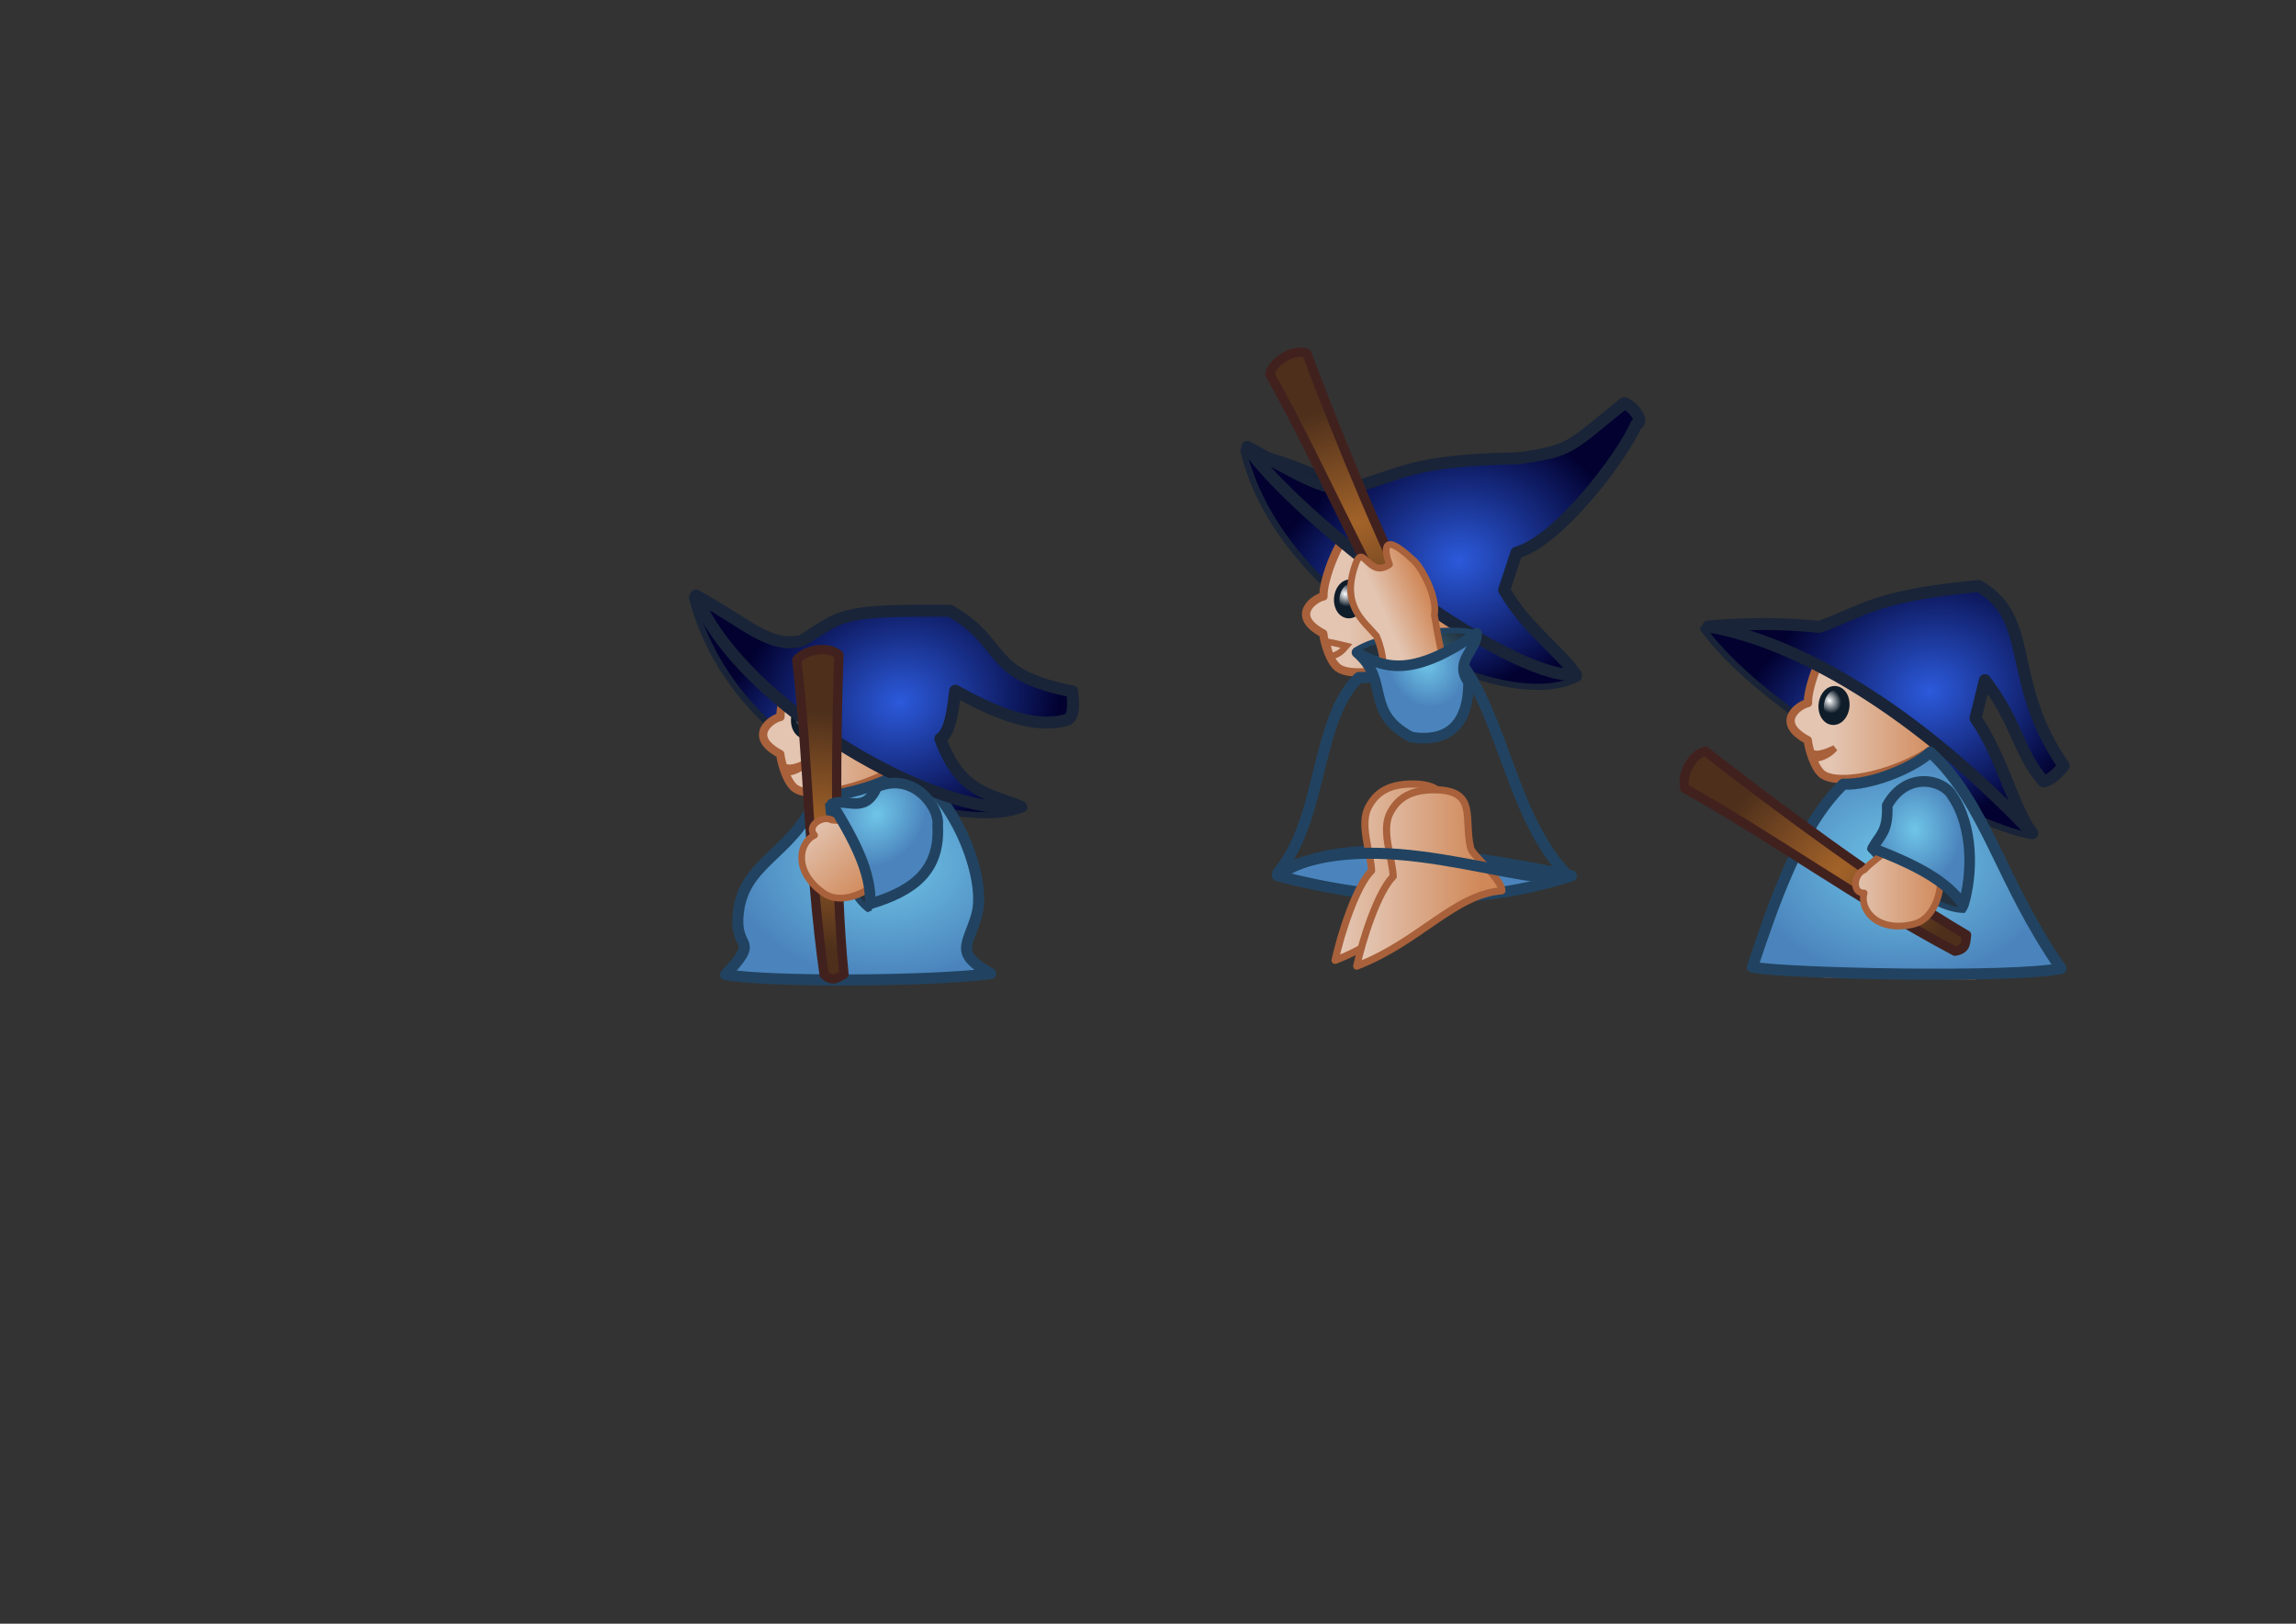 <?xml version="1.0" encoding="UTF-8" standalone="no"?>
<!-- Created with Inkscape (http://www.inkscape.org/) -->
<svg
   xmlns:dc="http://purl.org/dc/elements/1.1/"
   xmlns:cc="http://creativecommons.org/ns#"
   xmlns:rdf="http://www.w3.org/1999/02/22-rdf-syntax-ns#"
   xmlns:svg="http://www.w3.org/2000/svg"
   xmlns="http://www.w3.org/2000/svg"
   xmlns:xlink="http://www.w3.org/1999/xlink"
   xmlns:sodipodi="http://sodipodi.sourceforge.net/DTD/sodipodi-0.dtd"
   xmlns:inkscape="http://www.inkscape.org/namespaces/inkscape"
   width="297mm"
   height="210mm"
   id="svg2438"
   sodipodi:version="0.32"
   inkscape:version="0.46"
   sodipodi:docname="sorlo_g2_saut.svg"
   inkscape:output_extension="org.inkscape.output.svg.inkscape"
   inkscape:export-filename="/home/laurence/programation/jeu video/sorlo/sorlo_g2_marche.png"
   inkscape:export-xdpi="31.298321"
   inkscape:export-ydpi="31.298321">
  <rect width="100%" height="100%" fill="#333333" stroke="none"/>
  <defs
     id="defs2440">
    <linearGradient
       id="linearGradient3268">
      <stop
         id="stop3270"
         offset="0"
         style="stop-color:#ffffff;stop-opacity:1;" />
      <stop
         style="stop-color:#0f1c29;stop-opacity:1;"
         offset="1"
         id="stop3272" />
    </linearGradient>
    <linearGradient
       id="linearGradient3254">
      <stop
         id="stop3256"
         offset="0"
         style="stop-color:#376e83;stop-opacity:1;" />
      <stop
         style="stop-color:#23313e;stop-opacity:1;"
         offset="1"
         id="stop3258" />
    </linearGradient>
    <linearGradient
       id="linearGradient3284">
      <stop
         style="stop-color:#2c5adb;stop-opacity:1;"
         offset="0"
         id="stop3286" />
      <stop
         id="stop3292"
         offset="1"
         style="stop-color:#020130;stop-opacity:1;" />
    </linearGradient>
    <radialGradient
       inkscape:collect="always"
       xlink:href="#linearGradient3284"
       id="radialGradient3290"
       cx="979.665"
       cy="534.939"
       fx="979.665"
       fy="534.939"
       r="59.076"
       gradientTransform="matrix(1.303,-0.352,0.298,1.102,-492.648,93.289)"
       gradientUnits="userSpaceOnUse" />
    <linearGradient
       id="linearGradient3344">
      <stop
         style="stop-color:#a36329;stop-opacity:1;"
         offset="0"
         id="stop3346" />
      <stop
         style="stop-color:#4d2f1b;stop-opacity:1;"
         offset="1"
         id="stop3348" />
    </linearGradient>
    <radialGradient
       inkscape:collect="always"
       xlink:href="#linearGradient3344"
       id="radialGradient3352"
       cx="947.998"
       cy="614.912"
       fx="947.998"
       fy="614.912"
       r="69.041"
       gradientTransform="matrix(1.342,-0.654,-0.323,1.301,-175.42,245.477)"
       gradientUnits="userSpaceOnUse" />
    <linearGradient
       id="linearGradient3392">
      <stop
         style="stop-color:#e3c5b2;stop-opacity:1;"
         offset="0"
         id="stop3394" />
      <stop
         style="stop-color:#d08858;stop-opacity:1;"
         offset="1"
         id="stop3396" />
    </linearGradient>
    <linearGradient
       inkscape:collect="always"
       xlink:href="#linearGradient3392"
       id="linearGradient3398"
       x1="948.456"
       y1="601.045"
       x2="983.552"
       y2="601.045"
       gradientUnits="userSpaceOnUse"
       gradientTransform="matrix(1.269,0,0,0.998,-297.646,-182.972)" />
    <linearGradient
       id="linearGradient3306">
      <stop
         style="stop-color:#6fc5e8;stop-opacity:1;"
         offset="0"
         id="stop3308" />
      <stop
         id="stop3314"
         offset="1"
         style="stop-color:#4b84bc;stop-opacity:1;" />
    </linearGradient>
    <radialGradient
       inkscape:collect="always"
       xlink:href="#linearGradient3306"
       id="radialGradient3312"
       cx="969.972"
       cy="591.586"
       fx="969.972"
       fy="591.586"
       r="15.403"
       gradientTransform="matrix(1.48,0,0,1.742,-499.327,-625.023)"
       gradientUnits="userSpaceOnUse"
       spreadMethod="pad" />
    <inkscape:perspective
       sodipodi:type="inkscape:persp3d"
       inkscape:vp_x="0 : 372.04724 : 1"
       inkscape:vp_y="0 : 1000 : 0"
       inkscape:vp_z="1052.3622 : 372.04724 : 1"
       inkscape:persp3d-origin="526.18109 : 248.03149 : 1"
       id="perspective2447" />
    <radialGradient
       inkscape:collect="always"
       xlink:href="#linearGradient3284"
       id="radialGradient2476"
       gradientUnits="userSpaceOnUse"
       gradientTransform="matrix(1.233,0,0,0.903,-284.304,-129.951)"
       cx="979.665"
       cy="534.939"
       fx="979.665"
       fy="534.939"
       r="59.076" />
    <linearGradient
       inkscape:collect="always"
       xlink:href="#linearGradient3392"
       id="linearGradient2478"
       gradientUnits="userSpaceOnUse"
       x1="948.456"
       y1="601.045"
       x2="983.552"
       y2="601.045"
       gradientTransform="matrix(1.521,0,0,1.44,-546.703,-428.12)" />
    <linearGradient
       inkscape:collect="always"
       xlink:href="#linearGradient3392"
       id="linearGradient2480"
       gradientUnits="userSpaceOnUse"
       x1="948.456"
       y1="601.045"
       x2="983.552"
       y2="601.045"
       gradientTransform="matrix(1.633,0,0,0.993,-1071.104,9.296)" />
    <inkscape:perspective
       id="perspective2416"
       inkscape:persp3d-origin="372.04724 : 350.78739 : 1"
       inkscape:vp_z="744.09448 : 526.18109 : 1"
       inkscape:vp_y="0 : 1000 : 0"
       inkscape:vp_x="0 : 526.18109 : 1"
       sodipodi:type="inkscape:persp3d" />
    <inkscape:perspective
       id="perspective2453"
       inkscape:persp3d-origin="372.04724 : 350.78739 : 1"
       inkscape:vp_z="744.09448 : 526.18109 : 1"
       inkscape:vp_y="0 : 1000 : 0"
       inkscape:vp_x="0 : 526.18109 : 1"
       sodipodi:type="inkscape:persp3d" />
    <radialGradient
       inkscape:collect="always"
       xlink:href="#linearGradient3254"
       id="radialGradient3260"
       gradientUnits="userSpaceOnUse"
       gradientTransform="matrix(1.48,0,0,1.742,-499.754,-626.404)"
       spreadMethod="pad"
       cx="969.972"
       cy="591.586"
       fx="969.972"
       fy="591.586"
       r="15.403" />
    <radialGradient
       inkscape:collect="always"
       xlink:href="#linearGradient3268"
       id="radialGradient3266"
       cx="948.124"
       cy="533.306"
       fx="948.124"
       fy="533.306"
       r="2.915"
       gradientTransform="matrix(0.548,0.755,-0.509,0.594,701.188,-500.423)"
       gradientUnits="userSpaceOnUse" />
    <radialGradient
       inkscape:collect="always"
       xlink:href="#linearGradient3306"
       id="radialGradient3280"
       cx="506.754"
       cy="612.613"
       fx="506.754"
       fy="612.613"
       r="75.66"
       gradientTransform="matrix(1,0,0,0.75,423.178,-37.634)"
       gradientUnits="userSpaceOnUse" />
    <linearGradient
       inkscape:collect="always"
       xlink:href="#linearGradient3392"
       id="linearGradient3285"
       gradientUnits="userSpaceOnUse"
       gradientTransform="matrix(1.633,0,0,0.993,-647.036,-181.899)"
       x1="948.456"
       y1="601.045"
       x2="983.552"
       y2="601.045" />
    <radialGradient
       inkscape:collect="always"
       xlink:href="#linearGradient3284"
       id="radialGradient2551"
       gradientUnits="userSpaceOnUse"
       gradientTransform="matrix(1.23,9.6165106e-2,-7.0374013e-2,0.9,-473.438,-288.668)"
       cx="979.665"
       cy="534.939"
       fx="979.665"
       fy="534.939"
       r="59.076" />
    <linearGradient
       inkscape:collect="always"
       xlink:href="#linearGradient3392"
       id="linearGradient2553"
       gradientUnits="userSpaceOnUse"
       gradientTransform="matrix(1.521,0,0,1.44,-783.584,-480.244)"
       x1="948.456"
       y1="601.045"
       x2="983.552"
       y2="601.045" />
    <radialGradient
       inkscape:collect="always"
       xlink:href="#linearGradient3284"
       id="radialGradient2555"
       gradientUnits="userSpaceOnUse"
       gradientTransform="matrix(1.326,-0.249,0.211,1.122,-698.553,-82.351)"
       cx="979.665"
       cy="534.939"
       fx="979.665"
       fy="534.939"
       r="59.076" />
    <radialGradient
       inkscape:collect="always"
       xlink:href="#linearGradient3268"
       id="radialGradient2557"
       gradientUnits="userSpaceOnUse"
       gradientTransform="matrix(0.548,0.755,-0.509,0.594,701.188,-500.423)"
       cx="948.124"
       cy="533.306"
       fx="948.124"
       fy="533.306"
       r="2.915" />
    <radialGradient
       inkscape:collect="always"
       xlink:href="#linearGradient3306"
       id="radialGradient2559"
       gradientUnits="userSpaceOnUse"
       gradientTransform="matrix(1,0,0,0.75,186.296,-89.758)"
       cx="506.754"
       cy="612.613"
       fx="506.754"
       fy="612.613"
       r="75.66" />
    <radialGradient
       inkscape:collect="always"
       xlink:href="#linearGradient3344"
       id="radialGradient2561"
       gradientUnits="userSpaceOnUse"
       gradientTransform="matrix(1.486,0.141,-0.953,0.942,-159.169,-457.085)"
       cx="947.998"
       cy="614.912"
       fx="947.998"
       fy="614.912"
       r="69.041" />
    <radialGradient
       inkscape:collect="always"
       xlink:href="#linearGradient3254"
       id="radialGradient2563"
       gradientUnits="userSpaceOnUse"
       gradientTransform="matrix(-1.252,0.788,-0.928,-1.474,2461.932,433.484)"
       spreadMethod="pad"
       cx="969.972"
       cy="591.586"
       fx="969.972"
       fy="591.586"
       r="15.403" />
    <linearGradient
       inkscape:collect="always"
       xlink:href="#linearGradient3392"
       id="linearGradient2565"
       gradientUnits="userSpaceOnUse"
       gradientTransform="matrix(-1.074,0.676,-0.531,-0.844,2054.746,165.754)"
       x1="977.438"
       y1="605.968"
       x2="959.029"
       y2="603.837" />
    <radialGradient
       inkscape:collect="always"
       xlink:href="#linearGradient3306"
       id="radialGradient2567"
       gradientUnits="userSpaceOnUse"
       gradientTransform="matrix(-1.111,0.459,-0.54,-1.307,2094.442,652.224)"
       spreadMethod="pad"
       cx="969.972"
       cy="591.586"
       fx="969.972"
       fy="591.586"
       r="15.403" />
    <linearGradient
       inkscape:collect="always"
       xlink:href="#linearGradient3392"
       id="linearGradient2591"
       gradientUnits="userSpaceOnUse"
       gradientTransform="matrix(1.633,0,0,0.993,-1144.207,-182.023)"
       x1="948.456"
       y1="601.045"
       x2="983.552"
       y2="601.045" />
    <radialGradient
       inkscape:collect="always"
       xlink:href="#linearGradient3284"
       id="radialGradient2593"
       gradientUnits="userSpaceOnUse"
       gradientTransform="matrix(1.233,0,0,0.903,-786.659,-123.163)"
       cx="979.665"
       cy="534.939"
       fx="979.665"
       fy="534.939"
       r="59.076" />
    <linearGradient
       inkscape:collect="always"
       xlink:href="#linearGradient3392"
       id="linearGradient2595"
       gradientUnits="userSpaceOnUse"
       gradientTransform="matrix(1.521,0,0,1.44,-1049.058,-421.333)"
       x1="948.456"
       y1="601.045"
       x2="983.552"
       y2="601.045" />
    <radialGradient
       inkscape:collect="always"
       xlink:href="#linearGradient3284"
       id="radialGradient2597"
       gradientUnits="userSpaceOnUse"
       gradientTransform="matrix(1.303,-0.352,0.298,1.102,-995.536,100.61)"
       cx="979.665"
       cy="534.939"
       fx="979.665"
       fy="534.939"
       r="59.076" />
    <radialGradient
       inkscape:collect="always"
       xlink:href="#linearGradient3268"
       id="radialGradient2599"
       gradientUnits="userSpaceOnUse"
       gradientTransform="matrix(0.548,0.755,-0.509,0.594,701.188,-500.423)"
       cx="948.124"
       cy="533.306"
       fx="948.124"
       fy="533.306"
       r="2.915" />
    <radialGradient
       inkscape:collect="always"
       xlink:href="#linearGradient3306"
       id="radialGradient2601"
       gradientUnits="userSpaceOnUse"
       gradientTransform="matrix(1,0,0,0.75,-73.993,-37.758)"
       cx="506.754"
       cy="612.613"
       fx="506.754"
       fy="612.613"
       r="75.66" />
    <radialGradient
       inkscape:collect="always"
       xlink:href="#linearGradient3344"
       id="radialGradient2603"
       gradientUnits="userSpaceOnUse"
       gradientTransform="matrix(1.318,0.7,-1.242,0.504,-85.112,-567.585)"
       cx="947.998"
       cy="614.912"
       fx="947.998"
       fy="614.912"
       r="69.041" />
    <radialGradient
       inkscape:collect="always"
       xlink:href="#linearGradient3254"
       id="radialGradient2605"
       gradientUnits="userSpaceOnUse"
       gradientTransform="matrix(1.2,0.865,-1.018,1.413,-133.591,-1278.12)"
       spreadMethod="pad"
       cx="969.972"
       cy="591.586"
       fx="969.972"
       fy="591.586"
       r="15.403" />
    <linearGradient
       inkscape:collect="always"
       xlink:href="#linearGradient3392"
       id="linearGradient2607"
       gradientUnits="userSpaceOnUse"
       gradientTransform="matrix(0.832,0.958,-0.753,0.654,73.387,-910.809)"
       x1="948.456"
       y1="601.045"
       x2="983.552"
       y2="601.045" />
    <radialGradient
       inkscape:collect="always"
       xlink:href="#linearGradient3306"
       id="radialGradient2609"
       gradientUnits="userSpaceOnUse"
       gradientTransform="matrix(1.181,0.892,-1.05,1.39,-95.827,-1289.342)"
       spreadMethod="pad"
       cx="969.972"
       cy="591.586"
       fx="969.972"
       fy="591.586"
       r="15.403" />
    <linearGradient
       inkscape:collect="always"
       xlink:href="#linearGradient3392"
       id="linearGradient2633"
       gradientUnits="userSpaceOnUse"
       gradientTransform="matrix(1.633,0,0,0.993,-1404.496,-182.023)"
       x1="948.456"
       y1="601.045"
       x2="983.552"
       y2="601.045" />
    <radialGradient
       inkscape:collect="always"
       xlink:href="#linearGradient3284"
       id="radialGradient2635"
       gradientUnits="userSpaceOnUse"
       gradientTransform="matrix(1.233,0,0,0.903,-1041.765,-130.075)"
       cx="979.665"
       cy="534.939"
       fx="979.665"
       fy="534.939"
       r="59.076" />
    <linearGradient
       inkscape:collect="always"
       xlink:href="#linearGradient3392"
       id="linearGradient2637"
       gradientUnits="userSpaceOnUse"
       gradientTransform="matrix(1.521,0,0,1.44,-1304.164,-428.244)"
       x1="948.456"
       y1="601.045"
       x2="983.552"
       y2="601.045" />
    <radialGradient
       inkscape:collect="always"
       xlink:href="#linearGradient3284"
       id="radialGradient2639"
       gradientUnits="userSpaceOnUse"
       gradientTransform="matrix(1.303,-0.352,0.298,1.102,-1250.109,93.165)"
       cx="979.665"
       cy="534.939"
       fx="979.665"
       fy="534.939"
       r="59.076" />
    <radialGradient
       inkscape:collect="always"
       xlink:href="#linearGradient3268"
       id="radialGradient2641"
       gradientUnits="userSpaceOnUse"
       gradientTransform="matrix(0.548,0.755,-0.509,0.594,701.188,-500.423)"
       cx="948.124"
       cy="533.306"
       fx="948.124"
       fy="533.306"
       r="2.915" />
    <radialGradient
       inkscape:collect="always"
       xlink:href="#linearGradient3306"
       id="radialGradient2643"
       gradientUnits="userSpaceOnUse"
       gradientTransform="matrix(1,0,0,0.75,-334.283,-37.758)"
       cx="506.754"
       cy="612.613"
       fx="506.754"
       fy="612.613"
       r="75.66" />
    <radialGradient
       inkscape:collect="always"
       xlink:href="#linearGradient3344"
       id="radialGradient2645"
       gradientUnits="userSpaceOnUse"
       gradientTransform="matrix(1.342,-0.654,-0.323,1.301,-932.88,245.353)"
       cx="947.998"
       cy="614.912"
       fx="947.998"
       fy="614.912"
       r="69.041" />
    <radialGradient
       inkscape:collect="always"
       xlink:href="#linearGradient3254"
       id="radialGradient2647"
       gradientUnits="userSpaceOnUse"
       gradientTransform="matrix(1.48,0,0,1.742,-1257.215,-626.528)"
       spreadMethod="pad"
       cx="969.972"
       cy="591.586"
       fx="969.972"
       fy="591.586"
       r="15.403" />
    <linearGradient
       inkscape:collect="always"
       xlink:href="#linearGradient3392"
       id="linearGradient2649"
       gradientUnits="userSpaceOnUse"
       gradientTransform="matrix(1.269,0,0,0.998,-1055.107,-183.096)"
       x1="948.456"
       y1="601.045"
       x2="983.552"
       y2="601.045" />
    <radialGradient
       inkscape:collect="always"
       xlink:href="#linearGradient3306"
       id="radialGradient2651"
       gradientUnits="userSpaceOnUse"
       gradientTransform="matrix(1.48,0,0,1.742,-1256.788,-625.147)"
       spreadMethod="pad"
       cx="969.972"
       cy="591.586"
       fx="969.972"
       fy="591.586"
       r="15.403" />
    <linearGradient
       inkscape:collect="always"
       xlink:href="#linearGradient3392"
       id="linearGradient2663"
       gradientUnits="userSpaceOnUse"
       gradientTransform="matrix(1.633,0,0,0.993,-881.859,-216.26)"
       x1="948.456"
       y1="601.045"
       x2="983.552"
       y2="601.045" />
    <linearGradient
       inkscape:collect="always"
       xlink:href="#linearGradient3392"
       id="linearGradient2672"
       gradientUnits="userSpaceOnUse"
       gradientTransform="matrix(1.633,0,0,0.993,-892.445,-219.08)"
       x1="948.456"
       y1="601.045"
       x2="983.552"
       y2="601.045" />
    <radialGradient
       inkscape:collect="always"
       xlink:href="#linearGradient3284"
       id="radialGradient2698"
       gradientUnits="userSpaceOnUse"
       gradientTransform="matrix(1.303,-0.352,0.298,1.102,-996.069,98.477)"
       cx="979.665"
       cy="534.939"
       fx="979.665"
       fy="534.939"
       r="59.076" />
  </defs>
  <sodipodi:namedview
     inkscape:document-units="mm"
     pagecolor="#ffffff"
     bordercolor="#666666"
     borderopacity="1.0"
     inkscape:pageopacity="0.0"
     inkscape:pageshadow="2"
     inkscape:zoom="1.8756036"
     inkscape:cx="162.4338"
     inkscape:cy="386.54871"
     inkscape:current-layer="layer9"
     id="namedview2442"
     showgrid="false"
     inkscape:window-width="1272"
     inkscape:window-height="844"
     inkscape:window-x="1440"
     inkscape:window-y="0"
     showguides="true"
     inkscape:guide-bbox="true">
    <sodipodi:guide
       orientation="0,1"
       position="358.796,73.611"
       id="guide2422" />
    <sodipodi:guide
       orientation="0,1"
       position="398.148,267.13"
       id="guide3262" />
    <sodipodi:guide
       orientation="0,1"
       position="858.637,513.964"
       id="guide3677" />
    <sodipodi:guide
       orientation="0,1"
       position="559.027,460.375"
       id="guide3679" />
    <sodipodi:guide
       orientation="0,1"
       position="393.083,417.273"
       id="guide2694" />
  </sodipodi:namedview>
  <g
     inkscape:groupmode="layer"
     id="layer2"
     inkscape:label="cadre"
     style="display:none"
     sodipodi:insensitive="true">
    <rect
       style="opacity:0.707;fill:#ffeeaa;fill-opacity:1;fill-rule:evenodd;stroke:#192438;stroke-width:1.395;stroke-linecap:butt;stroke-linejoin:miter;marker:none;marker-start:none;marker-mid:none;marker-end:none;stroke-miterlimit:4;stroke-dasharray:none;stroke-dashoffset:0;stroke-opacity:1;visibility:visible;display:inline;overflow:visible;enable-background:accumulate"
       id="rect3231"
       width="192.518"
       height="192.518"
       x="820.602"
       y="284.57" />
    <rect
       style="opacity:0.707;fill:#ffeeaa;fill-opacity:1;fill-rule:evenodd;stroke:#192438;stroke-width:1.395;stroke-linecap:butt;stroke-linejoin:miter;marker:none;marker-start:none;marker-mid:none;marker-end:none;stroke-miterlimit:4;stroke-dasharray:none;stroke-dashoffset:0;stroke-opacity:1;visibility:visible;display:inline;overflow:visible;enable-background:accumulate"
       id="rect2830"
       width="192.518"
       height="192.518"
       x="582.877"
       y="284.664" />
    <rect
       style="opacity:0.707;fill:#ffeeaa;fill-opacity:1;fill-rule:evenodd;stroke:#192438;stroke-width:1.395;stroke-linecap:butt;stroke-linejoin:miter;marker:none;marker-start:none;marker-mid:none;marker-end:none;stroke-miterlimit:4;stroke-dasharray:none;stroke-dashoffset:0;stroke-opacity:1;visibility:visible;display:inline;overflow:visible;enable-background:accumulate"
       id="rect2832"
       width="192.518"
       height="192.518"
       x="323.718"
       y="285.665" />
    <rect
       style="opacity:0.707;fill:#ffeeaa;fill-opacity:1;fill-rule:evenodd;stroke:#192438;stroke-width:1.395;stroke-linecap:butt;stroke-linejoin:miter;marker:none;marker-start:none;marker-mid:none;marker-end:none;stroke-miterlimit:4;stroke-dasharray:none;stroke-dashoffset:0;stroke-opacity:1;visibility:visible;display:inline;overflow:visible;enable-background:accumulate"
       id="rect2834"
       width="192.518"
       height="192.518"
       x="62.186"
       y="284.664" />
  </g>
  <g
     inkscape:groupmode="layer"
     id="layer7"
     inkscape:label="lignes"
     style="display:none"
     sodipodi:insensitive="true">
    <path
       style="fill:#ff0000;fill-rule:evenodd;stroke:#000000;stroke-width:1px;stroke-linecap:butt;stroke-linejoin:miter;stroke-opacity:1"
       d="M 1015.177,476.451 L 1013.807,281.931 C 1013.807,281.931 845.314,309.328 716.547,298.369 C 587.78,287.41 489.126,260.459 250.794,264.123 C 29.179,267.53 12.397,287.001 4.218,284.664 L 5.588,478.183 C 5.588,478.183 320.657,484.671 406.958,468.232 C 493.259,451.794 605.588,425.766 698.739,439.465 C 791.89,453.164 939.835,478.183 963.122,478.183 C 986.41,478.183 1017.917,477.821 1015.177,476.451 z"
       id="path2886"
       sodipodi:nodetypes="ccssccsssc" />
  </g>
  <g
     inkscape:groupmode="layer"
     id="layer8"
     inkscape:label="fond robe"
     style="display:inline">
    <path
       style="opacity:1;fill:url(#radialGradient2559);fill-opacity:1;fill-rule:evenodd;stroke:#214361;stroke-width:5.414;stroke-linecap:butt;stroke-linejoin:round;marker:none;marker-start:none;marker-mid:none;marker-end:none;stroke-miterlimit:4;stroke-dasharray:none;stroke-dashoffset:0;stroke-opacity:1;visibility:visible;display:inline;overflow:visible;enable-background:accumulate"
       d="M 624.53,428.067 C 651.964,408.799 707.031,415.54 768.247,428.067 C 723.51,442.854 675.283,441.355 624.53,428.067 z"
       id="path2665"
       sodipodi:nodetypes="ccc" />
  </g>
  <g
     inkscape:groupmode="layer"
     id="layer3"
     inkscape:label="jambe"
     style="display:inline">
    <path
       style="opacity:1;fill:url(#linearGradient3285);fill-opacity:1;fill-rule:evenodd;stroke:#a8613b;stroke-width:3.501;stroke-linecap:butt;stroke-linejoin:round;marker:none;marker-start:none;marker-mid:none;marker-end:none;stroke-miterlimit:4;stroke-dasharray:none;stroke-dashoffset:0;stroke-opacity:1;visibility:visible;display:inline;overflow:visible;enable-background:accumulate"
       d="M 914.768,453.029 C 907.149,460.556 894.732,463.67 892.039,476.183 L 965.417,477.089 C 965.592,471.53 955.749,457.878 956.127,452.037 C 957.062,437.37 957.201,421.124 937.349,420.448 C 921.949,419.923 917.062,426.974 914.561,431.487 C 909.87,439.954 914.324,444.009 914.768,453.029 z"
       id="path3278"
       sodipodi:nodetypes="cccsssc"
       inkscape:export-filename="/home/laurence/programation/jeu video/sorlo/path3274.png"
       inkscape:export-xdpi="31"
       inkscape:export-ydpi="31" />
    <path
       style="opacity:1;fill:url(#linearGradient2672);fill-opacity:1;fill-rule:evenodd;stroke:#a8613b;stroke-width:3.501;stroke-linecap:butt;stroke-linejoin:round;marker:none;marker-start:none;marker-mid:none;marker-end:none;stroke-miterlimit:4;stroke-dasharray:none;stroke-dashoffset:0;stroke-opacity:1;visibility:visible;display:inline;overflow:visible;enable-background:accumulate"
       d="M 670.577,425.591 C 662.957,433.118 655.412,456.937 652.72,469.45 C 683.395,457.656 700.312,434.449 723.662,432.6 C 723.837,427.041 709.3,415.251 708.46,411.846 C 704.941,397.577 711.791,383.942 691.94,383.266 C 676.539,382.742 671.653,389.793 669.152,394.305 C 664.461,402.773 670.133,416.571 670.577,425.591 z"
       id="path2670"
       sodipodi:nodetypes="cccsssc"
       inkscape:export-filename="/home/laurence/programation/jeu video/sorlo/path3274.png"
       inkscape:export-xdpi="31"
       inkscape:export-ydpi="31" />
    <path
       style="opacity:1;fill:url(#linearGradient2663);fill-opacity:1;fill-rule:evenodd;stroke:#a8613b;stroke-width:3.501;stroke-linecap:butt;stroke-linejoin:round;marker:none;marker-start:none;marker-mid:none;marker-end:none;stroke-miterlimit:4;stroke-dasharray:none;stroke-dashoffset:0;stroke-opacity:1;visibility:visible;display:inline;overflow:visible;enable-background:accumulate"
       d="M 681.163,428.411 C 673.544,435.938 665.999,459.756 663.306,472.269 C 693.981,460.476 710.898,437.269 734.248,435.42 C 734.423,429.861 719.886,418.071 719.047,414.666 C 715.528,400.397 722.378,386.762 702.526,386.086 C 687.126,385.562 682.239,392.612 679.738,397.125 C 675.047,405.592 680.719,419.391 681.163,428.411 z"
       id="path2527"
       sodipodi:nodetypes="cccsssc"
       inkscape:export-filename="/home/laurence/programation/jeu video/sorlo/path3274.png"
       inkscape:export-xdpi="31"
       inkscape:export-ydpi="31" />
    <path
       style="opacity:1;fill:url(#linearGradient2591);fill-opacity:1;fill-rule:evenodd;stroke:#a8613b;stroke-width:3.501;stroke-linecap:butt;stroke-linejoin:round;marker:none;marker-start:none;marker-mid:none;marker-end:none;stroke-miterlimit:4;stroke-dasharray:none;stroke-dashoffset:0;stroke-opacity:1;visibility:visible;display:inline;overflow:visible;enable-background:accumulate"
       d="M 417.597,452.905 C 409.977,460.432 397.561,463.546 394.868,476.059 L 468.246,476.965 C 468.421,471.407 458.578,457.754 458.956,451.914 C 459.891,437.247 460.029,421 440.178,420.324 C 424.777,419.8 419.891,426.85 417.39,431.363 C 412.699,439.83 417.153,443.885 417.597,452.905 z"
       id="path2569"
       sodipodi:nodetypes="cccsssc"
       inkscape:export-filename="/home/laurence/programation/jeu video/sorlo/path3274.png"
       inkscape:export-xdpi="31"
       inkscape:export-ydpi="31" />
  </g>
  <g
     inkscape:groupmode="layer"
     id="layer5"
     inkscape:label="tête"
     style="display:inline">
    <path
       style="opacity:1;fill:url(#radialGradient2476);fill-opacity:1;fill-rule:evenodd;stroke:#192438;stroke-width:3.012;stroke-linecap:butt;stroke-linejoin:round;marker:none;marker-start:none;marker-mid:none;marker-end:none;stroke-miterlimit:4;stroke-dasharray:none;stroke-dashoffset:0;stroke-opacity:1;visibility:visible;display:inline;overflow:visible;enable-background:accumulate"
       d="M 832.66,307.298 C 881.263,309.468 963.923,369.228 994.121,408.49 C 975.079,408.677 866.8,354.575 832.66,307.298 z"
       id="path3272"
       sodipodi:nodetypes="ccc"
       inkscape:export-filename="/home/laurence/programation/jeu video/sorlo/path3274.png"
       inkscape:export-xdpi="31"
       inkscape:export-ydpi="31" />
    <path
       style="opacity:1;fill:url(#linearGradient2478);fill-opacity:1;fill-rule:evenodd;stroke:#a8613b;stroke-width:4.055;stroke-linecap:butt;stroke-linejoin:round;marker:none;marker-start:none;marker-mid:none;marker-end:none;stroke-miterlimit:4;stroke-dasharray:none;stroke-dashoffset:0;stroke-opacity:1;visibility:visible;display:inline;overflow:visible;enable-background:accumulate"
       d="M 901.517,307.11 C 913.82,295.855 941.641,296.559 953.738,309.498 C 965.909,322.515 967.33,337.395 962.579,347.11 C 949.576,373.696 901.807,386.237 891.11,378.598 C 887.121,375.749 884.243,366.105 883.828,361.818 C 867.175,352.981 879.723,344.413 883.936,343.678 C 883.448,336.531 891.494,312.788 901.517,307.11 z"
       id="path2492"
       sodipodi:nodetypes="csssccc"
       inkscape:export-filename="/home/laurence/programation/jeu video/sorlo/path3274.png"
       inkscape:export-xdpi="31"
       inkscape:export-ydpi="31" />
    <path
       style="opacity:1;fill:url(#radialGradient3290);fill-opacity:1;fill-rule:evenodd;stroke:#192438;stroke-width:5.865;stroke-linecap:butt;stroke-linejoin:round;stroke-miterlimit:4;stroke-dasharray:none;stroke-opacity:1"
       d="M 835.157,306.226 C 871.252,312.159 929.335,339.602 993.579,407.297 C 984.6,395.934 978.93,369.998 965.82,351.117 L 970.432,332.456 C 986.681,353.788 986.616,367.704 999.087,381.991 C 1002.766,381.044 1005.019,378.931 1008.976,374.355 C 980.185,332.95 995.566,302.578 967.379,286.442 C 915.915,291.274 910.947,298.846 889.47,306.447 C 875.06,304.957 858.453,304.316 835.157,306.226 z"
       id="path3270"
       sodipodi:nodetypes="ccccccccc"
       inkscape:export-filename="/home/laurence/programation/jeu video/sorlo/path3274.png"
       inkscape:export-xdpi="31"
       inkscape:export-ydpi="31" />
    <path
       sodipodi:type="arc"
       style="opacity:1;fill:url(#radialGradient3266);fill-opacity:1;fill-rule:evenodd;stroke:#0f1c29;stroke-width:0.97;stroke-linecap:butt;stroke-linejoin:miter;marker:none;marker-start:none;marker-mid:none;marker-end:none;stroke-miterlimit:4;stroke-dasharray:none;stroke-dashoffset:0;stroke-opacity:1;visibility:visible;display:inline;overflow:visible;enable-background:accumulate"
       id="path3264"
       sodipodi:cx="950.22156"
       sodipodi:cy="533.15167"
       sodipodi:rx="2.2843432"
       sodipodi:ry="3.9160171"
       d="M 952.506,533.152 A 2.284,3.916 0 1 1 947.937,533.152 A 2.284,3.916 0 1 1 952.506,533.152 z"
       transform="matrix(2.71,0.353,-0.257,2.15,-1541.425,-1136.846)"
       inkscape:export-filename="/home/laurence/programation/jeu video/sorlo/path3274.png"
       inkscape:export-xdpi="31"
       inkscape:export-ydpi="31" />
    <path
       style="fill:none;fill-opacity:1;fill-rule:evenodd;stroke:#a8613b;stroke-width:3.132;stroke-linecap:butt;stroke-linejoin:miter;stroke-miterlimit:4;stroke-dasharray:none;stroke-opacity:1"
       d="M 887.524,368.469 C 890.787,368.991 897.053,365.728 897.053,365.728 C 894.706,368.473 891.655,370.162 887.915,370.818 L 887.524,368.469 z"
       id="path3268"
       sodipodi:nodetypes="cccc"
       inkscape:export-filename="/home/laurence/programation/jeu video/sorlo/path3274.png"
       inkscape:export-xdpi="31"
       inkscape:export-ydpi="31" />
    <path
       style="opacity:1;fill:url(#radialGradient2551);fill-opacity:1;fill-rule:evenodd;stroke:#192438;stroke-width:3.012;stroke-linecap:butt;stroke-linejoin:round;marker:none;marker-start:none;marker-mid:none;marker-end:none;stroke-miterlimit:4;stroke-dasharray:none;stroke-dashoffset:0;stroke-opacity:1;visibility:visible;display:inline;overflow:visible;enable-background:accumulate"
       d="M 607.901,220.139 C 656.186,226.092 744.673,289.935 771.718,331.432 C 733.647,352.039 625.637,296.118 607.901,220.139 z"
       id="path2529"
       sodipodi:nodetypes="ccc"
       inkscape:export-filename="/home/laurence/programation/jeu video/sorlo/path3274.png"
       inkscape:export-xdpi="31"
       inkscape:export-ydpi="31" />
    <path
       style="opacity:1;fill:url(#linearGradient2553);fill-opacity:1;fill-rule:evenodd;stroke:#a8613b;stroke-width:4.055;stroke-linecap:butt;stroke-linejoin:round;marker:none;marker-start:none;marker-mid:none;marker-end:none;stroke-miterlimit:4;stroke-dasharray:none;stroke-dashoffset:0;stroke-opacity:1;visibility:visible;display:inline;overflow:visible;enable-background:accumulate"
       d="M 664.635,254.986 C 676.938,243.731 704.76,244.436 716.857,257.374 C 729.027,270.391 730.448,285.272 725.697,294.986 C 712.694,321.573 664.926,334.114 654.229,326.474 C 650.24,323.625 647.362,313.981 646.947,309.694 C 630.293,300.858 642.842,292.29 647.054,291.554 C 646.566,284.407 654.612,260.664 664.635,254.986 z"
       id="path2531"
       sodipodi:nodetypes="csssccc"
       inkscape:export-filename="/home/laurence/programation/jeu video/sorlo/path3274.png"
       inkscape:export-xdpi="31"
       inkscape:export-ydpi="31" />
    <path
       sodipodi:type="arc"
       style="opacity:1;fill:url(#radialGradient2557);fill-opacity:1;fill-rule:evenodd;stroke:#0f1c29;stroke-width:0.97;stroke-linecap:butt;stroke-linejoin:miter;marker:none;marker-start:none;marker-mid:none;marker-end:none;stroke-miterlimit:4;stroke-dasharray:none;stroke-dashoffset:0;stroke-opacity:1;visibility:visible;display:inline;overflow:visible;enable-background:accumulate"
       id="path2535"
       sodipodi:cx="950.22156"
       sodipodi:cy="533.15167"
       sodipodi:rx="2.2843432"
       sodipodi:ry="3.9160171"
       d="M 952.506,533.152 A 2.284,3.916 0 1 1 947.937,533.152 A 2.284,3.916 0 1 1 952.506,533.152 z"
       transform="matrix(2.71,0.353,-0.257,2.15,-1778.306,-1188.97)"
       inkscape:export-filename="/home/laurence/programation/jeu video/sorlo/path3274.png"
       inkscape:export-xdpi="31"
       inkscape:export-ydpi="31" />
    <path
       style="opacity:1;fill:url(#radialGradient2555);fill-opacity:1;fill-rule:evenodd;stroke:#192438;stroke-width:5.865;stroke-linecap:butt;stroke-linejoin:round;stroke-miterlimit:4;stroke-dasharray:none;stroke-opacity:1;display:inline"
       d="M 609.782,218.456 C 632.058,251.811 736.052,332.26 770.539,329.896 C 762.474,317.868 746.973,308.247 735.375,288.401 L 741.428,270.157 C 761.944,264.478 793.009,223.505 799.981,207.436 C 803.722,206.779 799.648,199.253 794.108,197.053 C 767.338,218.336 769.015,220.457 741.971,224.044 C 690.287,224.849 684.744,232.011 662.74,237.914 C 649.521,241.424 637.984,233.841 609.782,218.456 z"
       id="path2533"
       sodipodi:nodetypes="ccccccccc"
       inkscape:export-filename="/home/laurence/programation/jeu video/sorlo/path3274.png"
       inkscape:export-xdpi="31"
       inkscape:export-ydpi="31" />
    <path
       style="fill:none;fill-opacity:1;fill-rule:evenodd;stroke:#a8613b;stroke-width:3.132;stroke-linecap:butt;stroke-linejoin:miter;stroke-miterlimit:4;stroke-dasharray:none;stroke-opacity:1;display:inline"
       d="M 648.508,313.601 C 651.771,314.123 658.342,315.738 658.342,315.738 C 655.995,318.483 654.163,320.172 650.424,320.829 L 648.508,313.601 z"
       id="path2537"
       sodipodi:nodetypes="cccc"
       inkscape:export-filename="/home/laurence/programation/jeu video/sorlo/path3274.png"
       inkscape:export-xdpi="31"
       inkscape:export-ydpi="31" />
    <path
       style="opacity:1;fill:url(#radialGradient2593);fill-opacity:1;fill-rule:evenodd;stroke:#192438;stroke-width:3.012;stroke-linecap:butt;stroke-linejoin:round;marker:none;marker-start:none;marker-mid:none;marker-end:none;stroke-miterlimit:4;stroke-dasharray:none;stroke-dashoffset:0;stroke-opacity:1;visibility:visible;display:inline;overflow:visible;enable-background:accumulate"
       d="M 338.303,292.226 C 394.574,339.551 431.244,370.369 500.83,395.018 C 474.324,409.066 361.779,381.623 338.303,292.226 z"
       id="path2571"
       sodipodi:nodetypes="ccc"
       inkscape:export-filename="/home/laurence/programation/jeu video/sorlo/path3274.png"
       inkscape:export-xdpi="31"
       inkscape:export-ydpi="31" />
    <path
       style="opacity:1;fill:url(#linearGradient2595);fill-opacity:1;fill-rule:evenodd;stroke:#a8613b;stroke-width:4.055;stroke-linecap:butt;stroke-linejoin:round;marker:none;marker-start:none;marker-mid:none;marker-end:none;stroke-miterlimit:4;stroke-dasharray:none;stroke-dashoffset:0;stroke-opacity:1;visibility:visible;display:inline;overflow:visible;enable-background:accumulate"
       d="M 399.162,313.898 C 411.465,302.643 439.287,303.347 451.383,316.285 C 463.554,329.303 464.975,344.183 460.224,353.897 C 447.221,380.484 399.453,393.025 388.756,385.386 C 384.767,382.537 381.889,372.893 381.474,368.606 C 364.82,359.769 377.369,351.201 381.581,350.466 C 381.093,343.319 389.139,319.576 399.162,313.898 z"
       id="path2573"
       sodipodi:nodetypes="csssccc"
       inkscape:export-filename="/home/laurence/programation/jeu video/sorlo/path3274.png"
       inkscape:export-xdpi="31"
       inkscape:export-ydpi="31" />
    <path
       sodipodi:type="arc"
       style="opacity:1;fill:url(#radialGradient2599);fill-opacity:1;fill-rule:evenodd;stroke:#0f1c29;stroke-width:0.97;stroke-linecap:butt;stroke-linejoin:miter;marker:none;marker-start:none;marker-mid:none;marker-end:none;stroke-miterlimit:4;stroke-dasharray:none;stroke-dashoffset:0;stroke-opacity:1;visibility:visible;display:inline;overflow:visible;enable-background:accumulate"
       id="path2577"
       sodipodi:cx="950.22156"
       sodipodi:cy="533.15167"
       sodipodi:rx="2.2843432"
       sodipodi:ry="3.9160171"
       d="M 952.506,533.152 A 2.284,3.916 0 1 1 947.937,533.152 A 2.284,3.916 0 1 1 952.506,533.152 z"
       transform="matrix(2.71,0.353,-0.257,2.15,-2043.78,-1130.058)"
       inkscape:export-filename="/home/laurence/programation/jeu video/sorlo/path3274.png"
       inkscape:export-xdpi="31"
       inkscape:export-ydpi="31" />
    <path
       style="fill:none;fill-opacity:1;fill-rule:evenodd;stroke:#a8613b;stroke-width:3.132;stroke-linecap:butt;stroke-linejoin:miter;stroke-miterlimit:4;stroke-dasharray:none;stroke-opacity:1;display:inline"
       d="M 385.169,375.256 C 388.432,375.779 394.698,372.515 394.698,372.515 C 392.351,375.26 389.3,376.949 385.561,377.606 L 385.169,375.256 z"
       id="path2579"
       sodipodi:nodetypes="cccc"
       inkscape:export-filename="/home/laurence/programation/jeu video/sorlo/path3274.png"
       inkscape:export-xdpi="31"
       inkscape:export-ydpi="31" />
  </g>
  <g
     inkscape:label="corps"
     inkscape:groupmode="layer"
     id="layer1"
     style="display:inline">
    <path
       style="opacity:1;fill:url(#radialGradient3280);fill-opacity:1;fill-rule:evenodd;stroke:#214361;stroke-width:5.414;stroke-linecap:butt;stroke-linejoin:round;marker:none;marker-start:none;marker-mid:none;marker-end:none;stroke-miterlimit:4;stroke-dasharray:none;stroke-dashoffset:0;stroke-opacity:1;visibility:visible;display:inline;overflow:visible;enable-background:accumulate"
       d="M 901.19,383.303 C 914.604,383.857 935.206,375.481 943.746,367.675 C 971.453,393.483 977.409,429.891 1007.632,473.401 C 982.82,478.361 872.547,475.895 856.728,472.762 C 866.891,442.396 879.716,404.073 901.19,383.303 z"
       id="path3354"
       sodipodi:nodetypes="ccccc"
       inkscape:export-filename="/home/laurence/programation/jeu video/sorlo/path3274.png"
       inkscape:export-xdpi="31"
       inkscape:export-ydpi="31" />
    <path
       style="opacity:1;fill:url(#radialGradient2559);fill-opacity:1;fill-rule:evenodd;stroke:#214361;stroke-width:5.414;stroke-linecap:butt;stroke-linejoin:round;marker:none;marker-start:none;marker-mid:none;marker-end:none;stroke-miterlimit:4;stroke-dasharray:none;stroke-dashoffset:0;stroke-opacity:1;visibility:visible;display:inline;overflow:visible;enable-background:accumulate"
       d="M 664.308,331.179 C 677.722,331.733 698.325,323.357 706.864,315.551 C 734.571,341.359 736.873,398.472 767.097,428.585 C 742.285,433.545 672.204,401.849 624.718,426.728 C 647.06,400.016 642.834,351.949 664.308,331.179 z"
       id="path2539"
       sodipodi:nodetypes="ccccc"
       inkscape:export-filename="/home/laurence/programation/jeu video/sorlo/path3274.png"
       inkscape:export-xdpi="31"
       inkscape:export-ydpi="31" />
    <path
       style="opacity:1;fill:url(#radialGradient2601);fill-opacity:1;fill-rule:evenodd;stroke:#214361;stroke-width:5.414;stroke-linecap:butt;stroke-linejoin:round;marker:none;marker-start:none;marker-mid:none;marker-end:none;stroke-miterlimit:4;stroke-dasharray:none;stroke-dashoffset:0;stroke-opacity:1;visibility:visible;display:inline;overflow:visible;enable-background:accumulate"
       d="M 399.22,390.172 C 413.167,388.593 434.303,383.355 442.842,375.549 C 465.76,386.853 482.793,428.668 477.507,447.299 C 473.242,462.333 466.292,465.651 484.336,475.943 C 454.726,479.837 375.376,480.098 354.758,476.432 C 371.569,458.317 359.899,465.016 360.751,448.697 C 362.181,421.328 386.884,418.684 399.22,390.172 z"
       id="path2581"
       sodipodi:nodetypes="ccsccsc"
       inkscape:export-filename="/home/laurence/programation/jeu video/sorlo/path3274.png"
       inkscape:export-xdpi="31"
       inkscape:export-ydpi="31" />
  </g>
  <g
     inkscape:groupmode="layer"
     id="layer9"
     inkscape:label="chapeau"
     style="display:inline">
    <path
       style="opacity:1;fill:url(#radialGradient2698);fill-opacity:1;fill-rule:evenodd;stroke:#192438;stroke-width:5.865;stroke-linecap:butt;stroke-linejoin:round;stroke-miterlimit:4;stroke-dasharray:none;stroke-opacity:1;display:inline"
       d="M 340.266,291.154 C 362.686,346.212 461.621,400.679 499.221,394.358 C 483.964,388.069 469.256,387.562 459.733,361.103 C 465.133,357.642 466.114,344.322 467.011,337.645 C 486.459,348.313 505.055,356.364 521.257,351.99 C 524.936,351.043 525.057,345.199 524.216,337.956 C 481.029,329.608 492.678,314.698 464.491,298.562 C 408.762,298.062 412.325,300.835 391.914,313.234 C 375.904,317.076 365.162,304.706 340.266,291.154 z"
       id="path2575"
       sodipodi:nodetypes="ccccccccc"
       inkscape:export-filename="/home/laurence/programation/jeu video/sorlo/path3274.png"
       inkscape:export-xdpi="31"
       inkscape:export-ydpi="31" />
  </g>
  <g
     inkscape:groupmode="layer"
     id="layer6"
     inkscape:label="baton"
     style="display:inline">
    <path
       style="fill:url(#radialGradient3352);fill-opacity:1;fill-rule:evenodd;stroke:#41211e;stroke-width:4.545;stroke-linecap:butt;stroke-linejoin:round;stroke-miterlimit:4;stroke-dasharray:none;stroke-opacity:1"
       d="M 833.776,367.216 C 826.449,369.011 821.997,379.484 823.689,385.36 C 868.399,410.456 906.562,438.699 955.805,464.974 C 961.811,463.94 960.859,460.227 961.477,457.054 C 921.316,433.625 865.082,391.747 833.776,367.216 z"
       id="path3282"
       sodipodi:nodetypes="ccccc"
       inkscape:export-filename="/home/laurence/programation/jeu video/sorlo/path3274.png"
       inkscape:export-xdpi="31"
       inkscape:export-ydpi="31" />
    <path
       style="fill:url(#radialGradient2561);fill-opacity:1;fill-rule:evenodd;stroke:#41211e;stroke-width:4.545;stroke-linecap:butt;stroke-linejoin:round;stroke-miterlimit:4;stroke-dasharray:none;stroke-opacity:1;display:inline"
       d="M 638.815,172.611 C 631.627,170.326 622.37,176.945 620.753,182.842 C 645.841,227.557 663.701,271.547 692.044,319.629 C 697.709,321.875 698.831,318.21 701.011,315.824 C 678.938,274.902 652.757,209.859 638.815,172.611 z"
       id="path2541"
       sodipodi:nodetypes="ccccc"
       inkscape:export-filename="/home/laurence/programation/jeu video/sorlo/path3274.png"
       inkscape:export-xdpi="31"
       inkscape:export-ydpi="31" />
    <path
       style="fill:url(#radialGradient2603);fill-opacity:1;fill-rule:evenodd;stroke:#41211e;stroke-width:4.545;stroke-linecap:butt;stroke-linejoin:round;stroke-miterlimit:4;stroke-dasharray:none;stroke-opacity:1;display:inline"
       d="M 410.146,320.117 C 404.385,315.248 393.297,317.809 389.54,322.634 C 395.549,373.552 395.162,421.028 402.884,476.306 C 407.253,480.554 409.695,477.6 412.625,476.233 C 407.945,429.974 408.727,359.864 410.146,320.117 z"
       id="path2583"
       sodipodi:nodetypes="ccccc"
       inkscape:export-filename="/home/laurence/programation/jeu video/sorlo/path3274.png"
       inkscape:export-xdpi="31"
       inkscape:export-ydpi="31" />
  </g>
  <g
     inkscape:groupmode="layer"
     id="layer4"
     inkscape:label="bras"
     style="display:inline">
    <path
       style="opacity:1;fill:url(#radialGradient3260);fill-opacity:1;fill-rule:evenodd;stroke:#214361;stroke-width:2.714;stroke-linecap:butt;stroke-linejoin:bevel;marker:none;marker-start:none;marker-mid:none;marker-end:none;stroke-miterlimit:4;stroke-dasharray:none;stroke-dashoffset:0;stroke-opacity:1;visibility:visible;display:inline;overflow:visible;enable-background:accumulate"
       d="M 913.816,414.418 C 927.478,414.751 956.355,434.929 960.587,444.91 C 942.698,445.191 917.539,419.505 913.816,414.418 z"
       id="path3252"
       sodipodi:nodetypes="ccc"
       inkscape:export-filename="/home/laurence/programation/jeu video/sorlo/path3274.png"
       inkscape:export-xdpi="31"
       inkscape:export-ydpi="31" />
    <path
       style="opacity:1;fill:url(#linearGradient3398);fill-opacity:1;fill-rule:evenodd;stroke:#a8613b;stroke-width:3.299;stroke-linecap:butt;stroke-linejoin:round;marker:none;marker-start:none;marker-mid:none;marker-end:none;stroke-miterlimit:4;stroke-dasharray:none;stroke-dashoffset:0;stroke-opacity:1;visibility:visible;display:inline;overflow:visible;enable-background:accumulate"
       d="M 922.757,395.772 C 924.365,411.287 922.999,408.698 919.25,418.395 C 915.562,421.504 914.255,422.178 911.321,425.287 C 906.47,427.064 905.137,436.662 911.375,436.525 C 908.988,444.966 918.254,456.188 935.805,451.678 C 945.111,449.288 948.487,437.594 948.659,431.679 C 957.677,421.03 962.663,413.976 954.962,391.863 C 946.36,380.632 928.709,384.335 922.757,395.772 z"
       id="path3276"
       sodipodi:nodetypes="ccccsccc"
       inkscape:export-filename="/home/laurence/programation/jeu video/sorlo/path3274.png"
       inkscape:export-xdpi="31"
       inkscape:export-ydpi="31" />
    <path
       style="opacity:1;fill:url(#radialGradient3312);fill-opacity:1;fill-rule:evenodd;stroke:#214361;stroke-width:5.194;stroke-linecap:butt;stroke-linejoin:round;marker:none;marker-start:none;marker-mid:none;marker-end:none;stroke-miterlimit:4;stroke-dasharray:none;stroke-dashoffset:0;stroke-opacity:1;visibility:visible;display:inline;overflow:visible;enable-background:accumulate"
       d="M 922.668,393.693 C 923.085,406.883 919.249,407.826 915.536,414.688 C 941.353,424.431 952.915,432.525 959.899,442.366 C 964.401,427.648 965.045,404.227 954.35,388.789 C 949.967,381.103 932.229,376.677 922.668,393.693 z"
       id="path3274"
       sodipodi:nodetypes="ccccc"
       inkscape:export-xdpi="31"
       inkscape:export-ydpi="31" />
    <path
       style="opacity:1;fill:url(#radialGradient2563);fill-opacity:1;fill-rule:evenodd;stroke:#214361;stroke-width:2.714;stroke-linecap:butt;stroke-linejoin:bevel;marker:none;marker-start:none;marker-mid:none;marker-end:none;stroke-miterlimit:4;stroke-dasharray:none;stroke-dashoffset:0;stroke-opacity:1;visibility:visible;display:inline;overflow:visible;enable-background:accumulate"
       d="M 719.923,309.157 C 709.602,320.289 672.371,327.284 662.57,318.005 C 677.563,308.243 714.063,306.834 719.923,309.157 z"
       id="path2543"
       sodipodi:nodetypes="ccc"
       inkscape:export-filename="/home/laurence/programation/jeu video/sorlo/path3274.png"
       inkscape:export-xdpi="31"
       inkscape:export-ydpi="31" />
    <path
       style="opacity:1;fill:url(#linearGradient2565);fill-opacity:1;fill-rule:evenodd;stroke:#a8613b;stroke-width:3.299;stroke-linecap:butt;stroke-linejoin:round;marker:none;marker-start:none;marker-mid:none;marker-end:none;stroke-miterlimit:4;stroke-dasharray:none;stroke-dashoffset:0;stroke-opacity:1;visibility:visible;display:inline;overflow:visible;enable-background:accumulate"
       d="M 713.572,325.69 C 705.775,334.716 703.254,310.802 701.263,300.597 C 702.956,291.985 694.976,276.834 690.619,273.482 C 674.166,258.065 677.38,271.064 679.344,275.9 C 669.279,283.175 666.506,265.274 662.78,275.555 C 655.296,296.206 666.914,303.649 672.986,310.916 C 680.7,329.604 670.1,331.53 688.393,346.147 C 701.654,351.073 714.623,338.541 713.572,325.69 z"
       id="path2545"
       sodipodi:nodetypes="ccccsccc"
       inkscape:export-filename="/home/laurence/programation/jeu video/sorlo/path3274.png"
       inkscape:export-xdpi="31"
       inkscape:export-ydpi="31" />
    <path
       style="opacity:1;fill:url(#radialGradient2567);fill-opacity:1;fill-rule:evenodd;stroke:#214361;stroke-width:5.194;stroke-linecap:butt;stroke-linejoin:round;marker:none;marker-start:none;marker-mid:none;marker-end:none;stroke-miterlimit:4;stroke-dasharray:none;stroke-dashoffset:0;stroke-opacity:1;visibility:visible;display:inline;overflow:visible;enable-background:accumulate"
       d="M 717.976,333.428 C 710.507,323.184 722.422,317.398 721.911,309.613 C 692.404,329.931 678.182,327.925 663.422,318.936 C 679.731,332.829 666.779,347.987 689.907,360.27 C 701.51,362.313 717.985,360.091 717.976,333.428 z"
       id="path2547"
       sodipodi:nodetypes="ccccc"
       inkscape:export-xdpi="31"
       inkscape:export-ydpi="31" />
    <path
       style="opacity:1;fill:url(#radialGradient2605);fill-opacity:1;fill-rule:evenodd;stroke:#214361;stroke-width:2.714;stroke-linecap:butt;stroke-linejoin:bevel;marker:none;marker-start:none;marker-mid:none;marker-end:none;stroke-miterlimit:4;stroke-dasharray:none;stroke-dashoffset:0;stroke-opacity:1;visibility:visible;display:inline;overflow:visible;enable-background:accumulate"
       d="M 404.734,392.718 C 415.624,400.976 427.255,434.228 424.852,444.8 C 410.175,434.569 404.781,399.021 404.734,392.718 z"
       id="path2585"
       sodipodi:nodetypes="ccc"
       inkscape:export-filename="/home/laurence/programation/jeu video/sorlo/path3274.png"
       inkscape:export-xdpi="31"
       inkscape:export-ydpi="31" />
    <path
       style="opacity:1;fill:url(#linearGradient2607);fill-opacity:1;fill-rule:evenodd;stroke:#a8613b;stroke-width:3.299;stroke-linecap:butt;stroke-linejoin:round;marker:none;marker-start:none;marker-mid:none;marker-end:none;stroke-miterlimit:4;stroke-dasharray:none;stroke-dashoffset:0;stroke-opacity:1;visibility:visible;display:inline;overflow:visible;enable-background:accumulate"
       d="M 428.851,386.158 C 418.191,397.544 426.862,398.81 417.082,402.336 C 412.317,401.59 410.951,401.045 406.679,400.868 C 402.157,398.369 394.036,403.655 398.23,408.276 C 390.291,412.007 387.891,426.361 402.803,436.658 C 410.709,442.117 421.752,437 426.331,433.253 C 440.285,433.081 454.063,419.929 455.04,405.293 C 457.881,391.435 441.391,383.154 428.851,386.158 z"
       id="path2587"
       sodipodi:nodetypes="ccccsccc"
       inkscape:export-filename="/home/laurence/programation/jeu video/sorlo/path3274.png"
       inkscape:export-xdpi="31"
       inkscape:export-ydpi="31" />
    <path
       style="opacity:1;fill:url(#radialGradient2609);fill-opacity:1;fill-rule:evenodd;stroke:#214361;stroke-width:5.194;stroke-linecap:butt;stroke-linejoin:round;marker:none;marker-start:none;marker-mid:none;marker-end:none;stroke-miterlimit:4;stroke-dasharray:none;stroke-dashoffset:0;stroke-opacity:1;visibility:visible;display:inline;overflow:visible;enable-background:accumulate"
       d="M 428.622,384.727 C 422.752,398.438 413.82,389.763 406.722,393.002 C 421.454,416.335 425.803,429.761 425.446,441.824 C 446.581,435.476 459.71,425.723 458.419,403.338 C 459.553,394.563 446.506,376.91 428.622,384.727 z"
       id="path2589"
       sodipodi:nodetypes="ccccc"
       inkscape:export-xdpi="31"
       inkscape:export-ydpi="31" />
  </g>
</svg>
